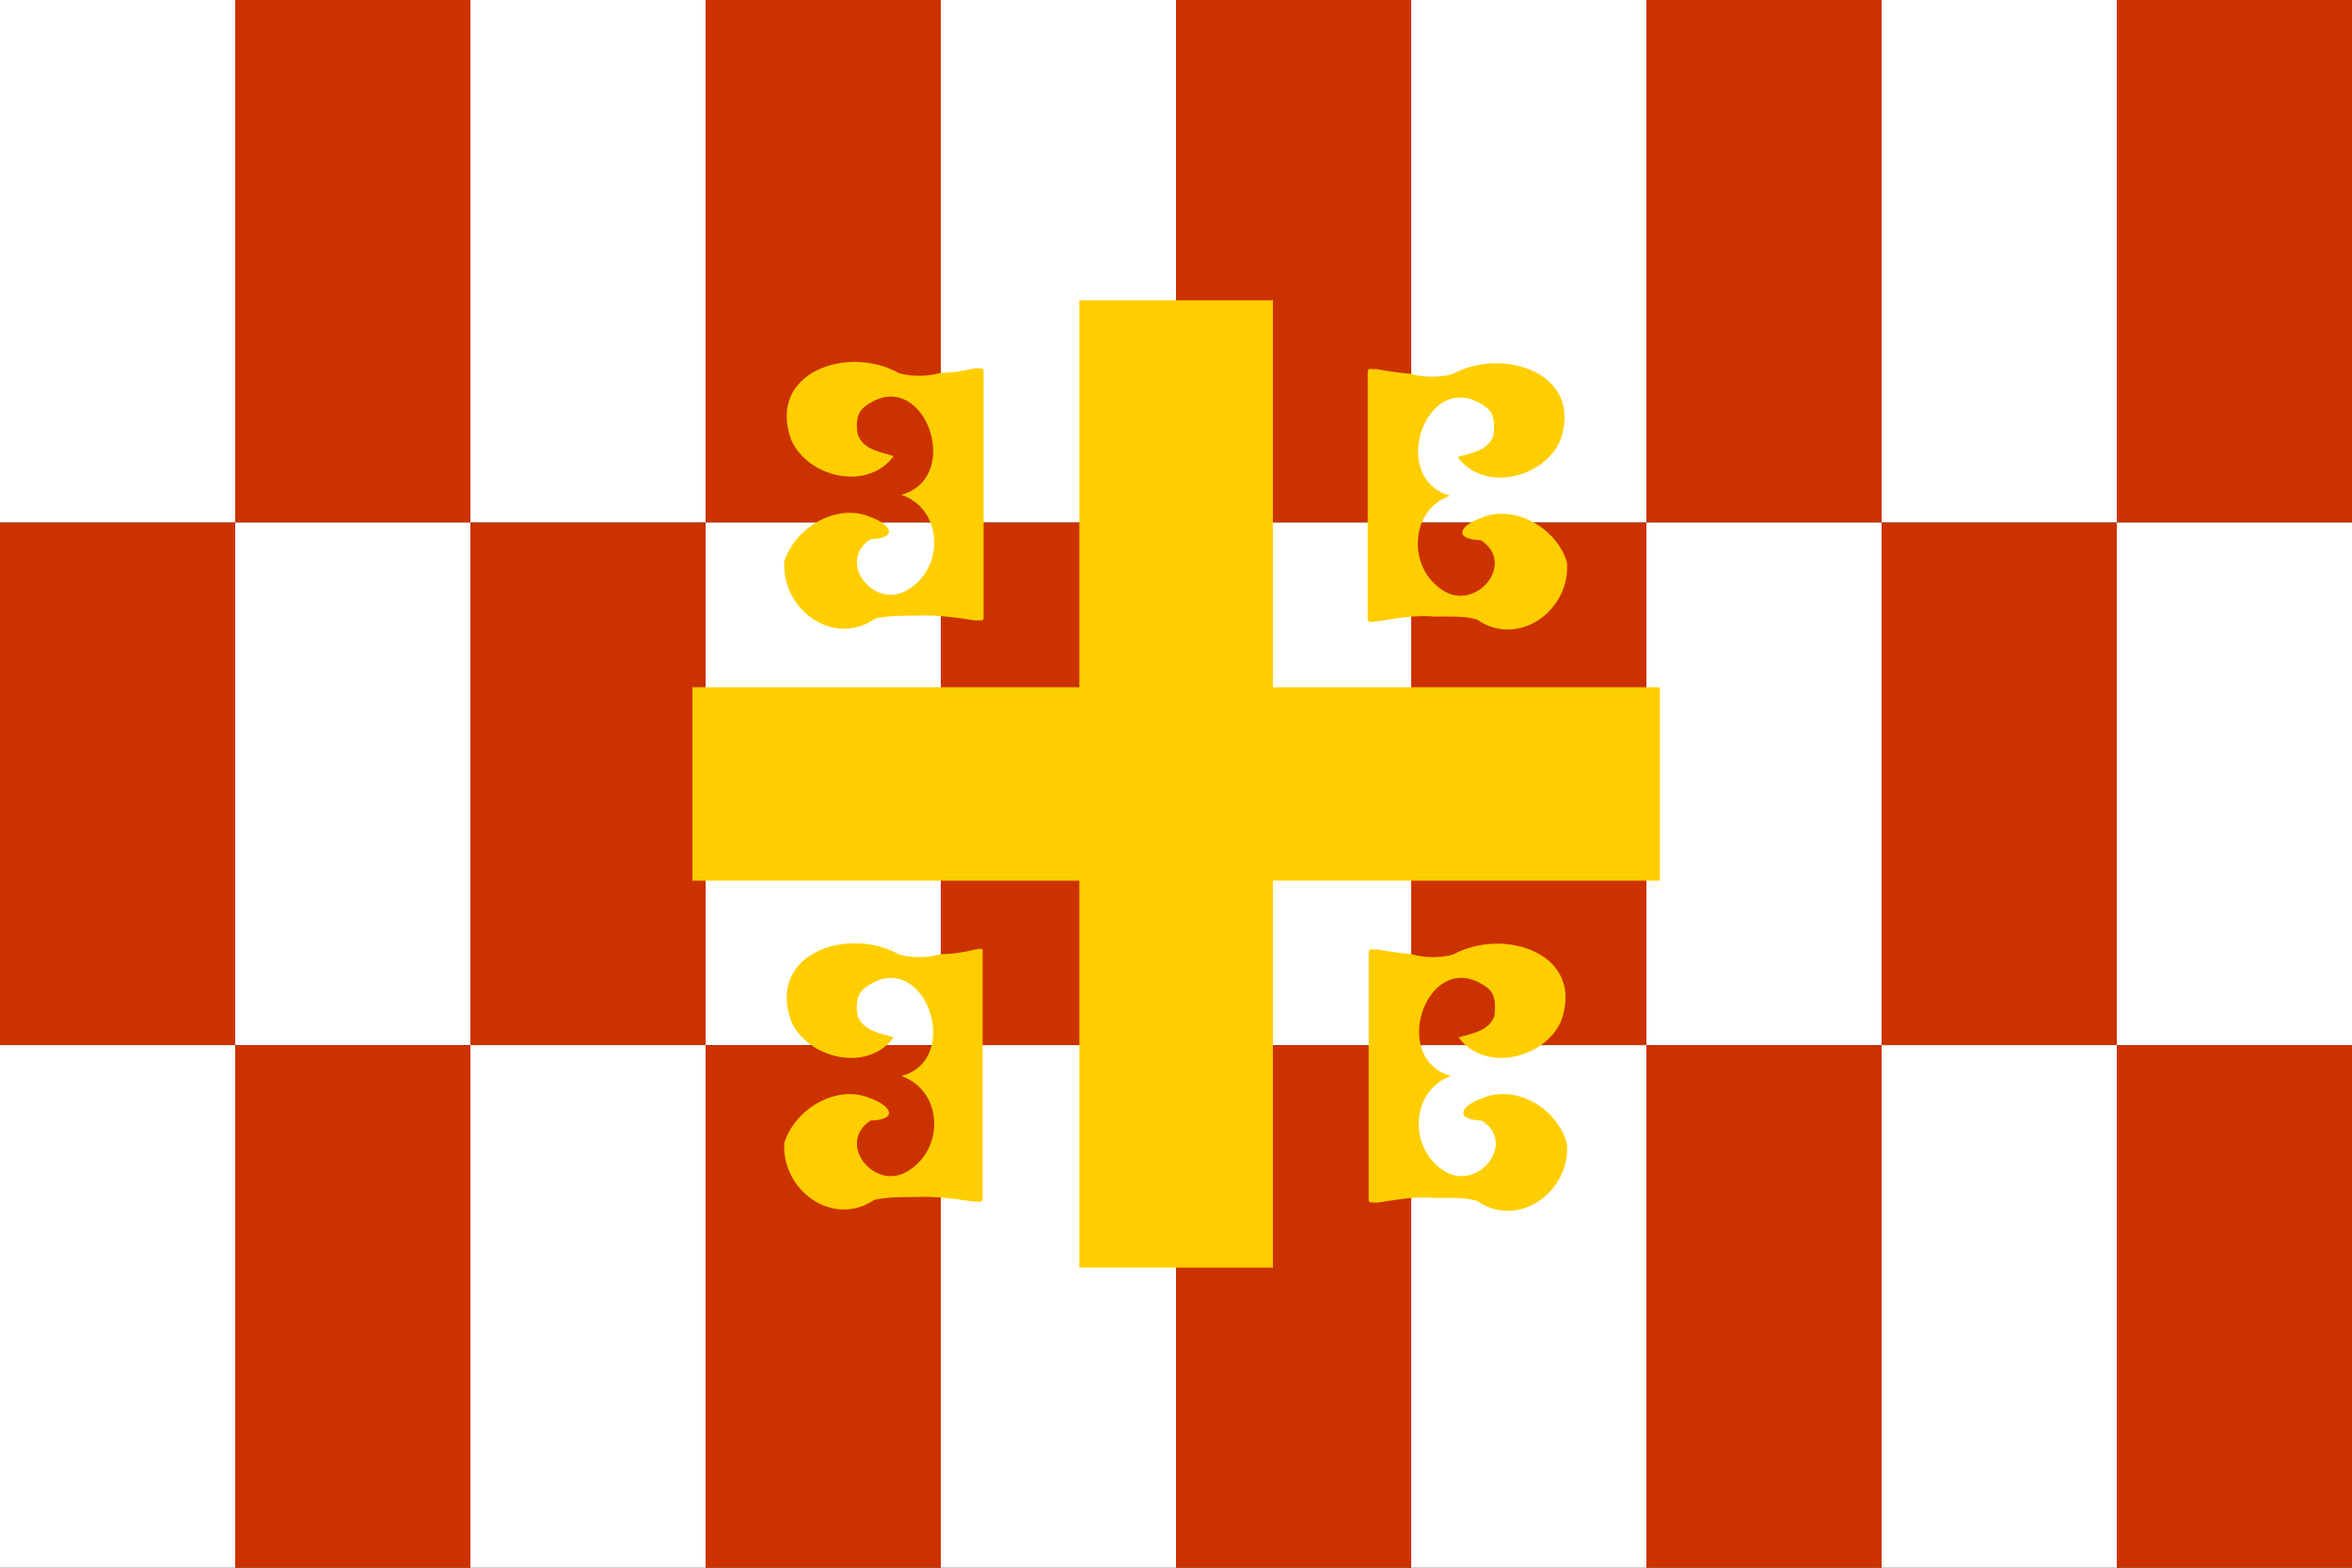 <?xml version="1.0" encoding="utf-8" ?>
<svg baseProfile="full" height="100px" version="1.1" width="150px" xmlns="http://www.w3.org/2000/svg" xmlns:ev="http://www.w3.org/2001/xml-events" xmlns:xlink="http://www.w3.org/1999/xlink"><rect width="100%" height="100%" fill="#333333" stroke="none"/><defs><clipPath id="mask0"><rect height="100" width="150" x="0" y="0" /></clipPath></defs><g clip-path="url(#mask0)"><rect fill="#ffffff" height="33.333" stroke="none" width="15.0" x="0.0" y="0.0" /><rect fill="#cc3200" height="33.333" stroke="none" width="15.0" x="0.0" y="33.333" /><rect fill="#ffffff" height="33.333" stroke="none" width="15.0" x="0.0" y="66.667" /><rect fill="#cc3200" height="33.333" stroke="none" width="15.0" x="15.0" y="0.0" /><rect fill="#ffffff" height="33.333" stroke="none" width="15.0" x="15.0" y="33.333" /><rect fill="#cc3200" height="33.333" stroke="none" width="15.0" x="15.0" y="66.667" /><rect fill="#ffffff" height="33.333" stroke="none" width="15.0" x="30.0" y="0.0" /><rect fill="#cc3200" height="33.333" stroke="none" width="15.0" x="30.0" y="33.333" /><rect fill="#ffffff" height="33.333" stroke="none" width="15.0" x="30.0" y="66.667" /><rect fill="#cc3200" height="33.333" stroke="none" width="15.0" x="45.0" y="0.0" /><rect fill="#ffffff" height="33.333" stroke="none" width="15.0" x="45.0" y="33.333" /><rect fill="#cc3200" height="33.333" stroke="none" width="15.0" x="45.0" y="66.667" /><rect fill="#ffffff" height="33.333" stroke="none" width="15.0" x="60.0" y="0.0" /><rect fill="#cc3200" height="33.333" stroke="none" width="15.0" x="60.0" y="33.333" /><rect fill="#ffffff" height="33.333" stroke="none" width="15.0" x="60.0" y="66.667" /><rect fill="#cc3200" height="33.333" stroke="none" width="15.0" x="75.0" y="0.0" /><rect fill="#ffffff" height="33.333" stroke="none" width="15.0" x="75.0" y="33.333" /><rect fill="#cc3200" height="33.333" stroke="none" width="15.0" x="75.0" y="66.667" /><rect fill="#ffffff" height="33.333" stroke="none" width="15.0" x="90.0" y="0.0" /><rect fill="#cc3200" height="33.333" stroke="none" width="15.0" x="90.0" y="33.333" /><rect fill="#ffffff" height="33.333" stroke="none" width="15.0" x="90.0" y="66.667" /><rect fill="#cc3200" height="33.333" stroke="none" width="15.0" x="105.0" y="0.0" /><rect fill="#ffffff" height="33.333" stroke="none" width="15.0" x="105.0" y="33.333" /><rect fill="#cc3200" height="33.333" stroke="none" width="15.0" x="105.0" y="66.667" /><rect fill="#ffffff" height="33.333" stroke="none" width="15.0" x="120.0" y="0.0" /><rect fill="#cc3200" height="33.333" stroke="none" width="15.0" x="120.0" y="33.333" /><rect fill="#ffffff" height="33.333" stroke="none" width="15.0" x="120.0" y="66.667" /><rect fill="#cc3200" height="33.333" stroke="none" width="15.0" x="135.0" y="0.0" /><rect fill="#ffffff" height="33.333" stroke="none" width="15.0" x="135.0" y="33.333" /><rect fill="#cc3200" height="33.333" stroke="none" width="15.0" x="135.0" y="66.667" /></g><g transform="translate(44.158, 19.158) scale(0.617) rotate(0, 50.0, 50.0)"><path d="M 70.7,33.2 C 72.7,32.9 74.7,32.5 76.8,32.7 C 78.3,32.7 79.7,32.6 81.1,33.0 C 85.4,36.0 90.8,32.0 90.4,27.1 C 89.4,23.6 85,21.0 81.5,22.5 C 79.3,23.3 78.6,24.7 81.5,24.8 C 85.2,27.2 81,32.2 77.6,30.0 C 73.9,27.7 74.1,21.7 78.3,20.2 C 71.7,18.3 76.1,6.5 82.1,11.1 C 83,11.8 82.9,13.0 82.8,14.0 C 82.2,15.6 80.4,15.8 79.1,16.2 C 81.8,19.9 88,18.4 89.7,14.5 C 92.2,7.5 83.8,4.8 78.6,7.6 C 77.5,8.0 75.4,8.0 74.3,7.6 C 73,7.5 71.8,7.3 70.6,7.1 C 70.3,7.2 69.8,6.9 69.8,7.4 L 69.8,33.0 C 69.9,33.4 70.4,33.2 70.7,33.2" fill="#ffce00" stroke="none" stroke-width="3.0" /><path d="M 18.9,32.9 C 20.2,32.6 21.7,32.6 23.2,32.6 C 25.3,32.5 27.3,32.8 29.3,33.1 C 29.6,33.0 30.1,33.3 30.1,32.8 L 30.1,7.3 C 30.1,6.9 29.6,7.1 29.3,7.0 C 28.1,7.3 26.8,7.5 25.6,7.5 C 24.5,7.9 22.4,7.9 21.3,7.5 L 21.3,7.5 C 16.1,4.6 7.7,7.4 10.2,14.4 C 11.9,18.3 18.1,19.8 20.8,16.1 C 19.6,15.7 17.7,15.5 17.1,13.9 C 16.9,12.9 16.9,11.7 17.8,11 C 23.8,6.4 28.2,18.3 21.6,20.1 C 25.9,21.6 26.1,27.6 22.3,29.9 C 18.9,32.1 14.8,27.1 18.4,24.7 C 21.3,24.6 20.6,23.2 18.4,22.4 C 14.9,20.9 10.6,23.5 9.5,27.0 C 9.2,32.0 14.6,35.9 18.9,32.9" fill="#ffce00" stroke="none" stroke-width="3.0" /><path d="M 81.6,82.5 C 79.4,83.3 78.7,84.7 81.6,84.8 C 85.3,87.2 81.1,92.2 77.7,90.0 C 74,87.7 74.2,81.7 78.4,80.2 C 71.8,78.3 76.2,66.5 82.2,71.1 C 83.1,71.8 83,73 82.9,74 C 82.3,75.6 80.5,75.8 79.2,76.2 C 81.9,79.9 88.1,78.4 89.8,74.5 C 92.3,67.5 83.9,64.8 78.7,67.6 C 77.6,68 75.5,68 74.4,67.6 C 73.1,67.5 71.9,67.3 70.7,67.1 C 70.4,67.2 69.9,66.9 69.9,67.4 L 69.9,93.0 C 69.9,93.4 70.4,93.2 70.7,93.3 C 72.7,93.0 74.7,92.6 76.8,92.8 C 78.3,92.8 79.7,92.7 81.1,93.1 C 85.4,96.1 90.8,92.1 90.4,87.2 C 89.4,83.5 85.1,81.0 81.6,82.5" fill="#ffce00" stroke="none" stroke-width="3.0" /><path d="M 29.3,67.1 C 28.1,67.4 26.8,67.6 25.6,67.6 C 24.5,68.0 22.4,68.0 21.3,67.6 L 21.3,67.6 C 16.1,64.7 7.7,67.5 10.2,74.5 C 11.9,78.4 18.1,79.9 20.8,76.2 C 19.6,75.8 17.7,75.6 17.1,74.0 C 16.9,73.0 16.9,71.8 17.8,71.1 C 23.8,66.5 28.2,78.4 21.6,80.2 C 25.9,81.7 26.1,87.7 22.3,90 C 18.9,92.2 14.8,87.2 18.4,84.8 C 21.3,84.7 20.6,83.3 18.4,82.5 C 14.9,81 10.6,83.6 9.5,87.1 C 9.2,92 14.5,95.9 18.8,93 C 20.1,92.7 21.6,92.7 23.1,92.7 C 25.2,92.6 27.2,92.9 29.2,93.2 C 29.5,93.1 30,93.4 30,92.9 L 30,67.3 C 30.1,66.9 29.6,67.1 29.3,67.1" fill="#ffce00" stroke="none" stroke-width="3.0" /><path d="M 60.0,40.0 L 60.0,0.0 L 40.0,0.0 L 40.0,40.0 L 0.0,40.0 L 0.0,60.0 L 40.0,60.0 L 40.0,100.0 L 60.0,100.0 L 60.0,60.0 L 100.0,60.0 L 100.0,40.0 L 60.0,40.0" fill="#ffce00" stroke="none" stroke-width="3.0" /></g></svg>